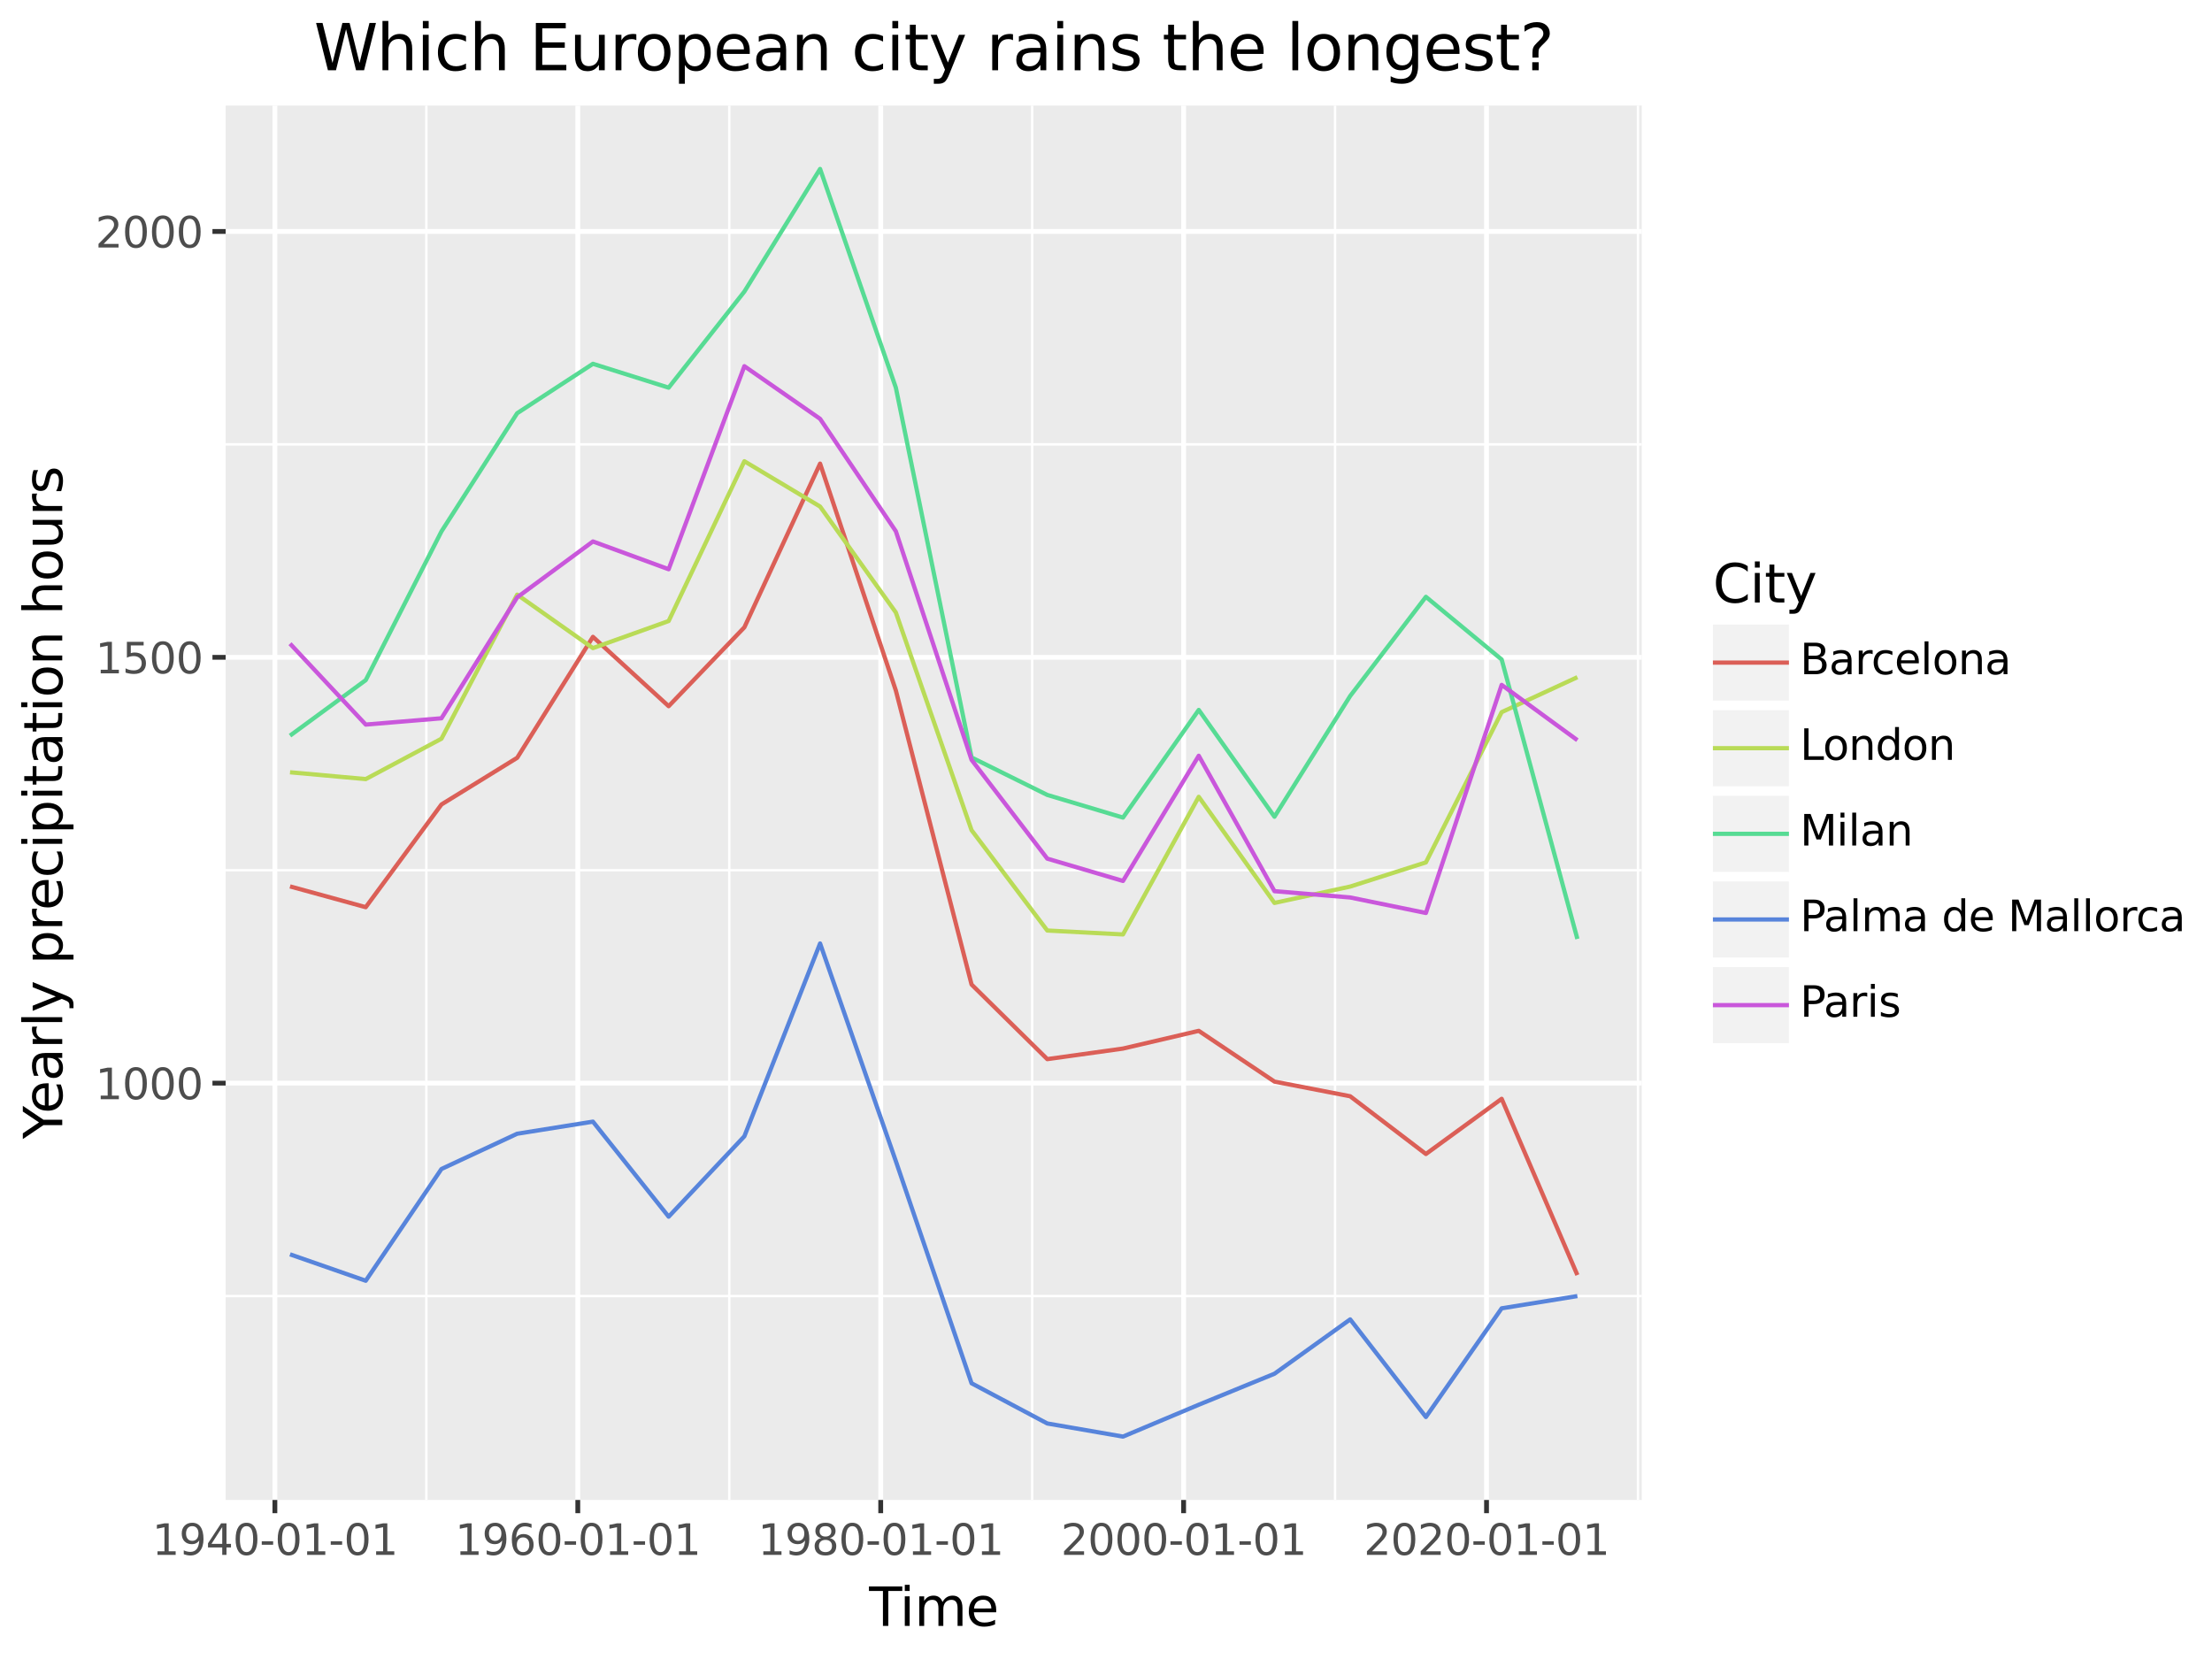 <?xml version="1.0" encoding="utf-8" standalone="no"?>
<!DOCTYPE svg PUBLIC "-//W3C//DTD SVG 1.1//EN"
  "http://www.w3.org/Graphics/SVG/1.1/DTD/svg11.dtd">
<svg xmlns:xlink="http://www.w3.org/1999/xlink" width="460.8pt" height="345.6pt" viewBox="0 0 460.8 345.6" xmlns="http://www.w3.org/2000/svg" version="1.1">
 <rect x="0" y="0" width="460.8" height="345.6" fill="#808080" stroke="none"/>
 <defs>
  <style type="text/css">*{stroke-linejoin: round; stroke-linecap: butt}</style>
 </defs>
 <g id="figure_1">
  <g id="patch_1">
   <path d="M 0 345.6 
L 460.8 345.6 
L 460.8 0 
L 0 0 
z
" style="fill: #ffffff; stroke: #ffffff; stroke-linejoin: miter"/>
  </g>
  <g id="axes_1">
   <g id="patch_2">
    <path d="M 47.008 312.471 
L 342.007 312.471 
L 342.007 21.991 
L 47.008 21.991 
z
" style="fill: #ebebeb"/>
   </g>
   <g id="matplotlib.axis_1">
    <g id="xtick_1">
     <g id="line2d_1">
      <path d="M 57.264 312.471 
L 57.264 21.991 
" clip-path="url(#p662745fb96)" style="fill: none; stroke: #ffffff; stroke-linecap: square"/>
     </g>
     <g id="line2d_2">
      <path d="M 57.264 312.471 
" style="fill: none; stroke: #333333; stroke-width: 1.5; stroke-linecap: square"/>
      <defs>
       <path id="m86e1e4cf9a" d="M 0 0 
L 0 2.75 
" style="stroke: #333333"/>
      </defs>
      <g>
       <use xlink:href="#m86e1e4cf9a" x="57.264" y="312.471" style="fill: #333333; stroke: #333333"/>
      </g>
     </g>
     <g id="text_1">
      <!-- 1940-01-01 -->
      <g style="fill: #4d4d4d" transform="translate(31.693 323.908) scale(0.088 -0.088)">
       <defs>
        <path id="DejaVuSans-31" d="M 794 531 
L 1825 531 
L 1825 4091 
L 703 3866 
L 703 4441 
L 1819 4666 
L 2450 4666 
L 2450 531 
L 3481 531 
L 3481 0 
L 794 0 
L 794 531 
z
" transform="scale(0.016)"/>
        <path id="DejaVuSans-39" d="M 703 97 
L 703 672 
Q 941 559 1184 500 
Q 1428 441 1663 441 
Q 2288 441 2617 861 
Q 2947 1281 2994 2138 
Q 2813 1869 2534 1725 
Q 2256 1581 1919 1581 
Q 1219 1581 811 2004 
Q 403 2428 403 3163 
Q 403 3881 828 4315 
Q 1253 4750 1959 4750 
Q 2769 4750 3195 4129 
Q 3622 3509 3622 2328 
Q 3622 1225 3098 567 
Q 2575 -91 1691 -91 
Q 1453 -91 1209 -44 
Q 966 3 703 97 
z
M 1959 2075 
Q 2384 2075 2632 2365 
Q 2881 2656 2881 3163 
Q 2881 3666 2632 3958 
Q 2384 4250 1959 4250 
Q 1534 4250 1286 3958 
Q 1038 3666 1038 3163 
Q 1038 2656 1286 2365 
Q 1534 2075 1959 2075 
z
" transform="scale(0.016)"/>
        <path id="DejaVuSans-34" d="M 2419 4116 
L 825 1625 
L 2419 1625 
L 2419 4116 
z
M 2253 4666 
L 3047 4666 
L 3047 1625 
L 3713 1625 
L 3713 1100 
L 3047 1100 
L 3047 0 
L 2419 0 
L 2419 1100 
L 313 1100 
L 313 1709 
L 2253 4666 
z
" transform="scale(0.016)"/>
        <path id="DejaVuSans-30" d="M 2034 4250 
Q 1547 4250 1301 3770 
Q 1056 3291 1056 2328 
Q 1056 1369 1301 889 
Q 1547 409 2034 409 
Q 2525 409 2770 889 
Q 3016 1369 3016 2328 
Q 3016 3291 2770 3770 
Q 2525 4250 2034 4250 
z
M 2034 4750 
Q 2819 4750 3233 4129 
Q 3647 3509 3647 2328 
Q 3647 1150 3233 529 
Q 2819 -91 2034 -91 
Q 1250 -91 836 529 
Q 422 1150 422 2328 
Q 422 3509 836 4129 
Q 1250 4750 2034 4750 
z
" transform="scale(0.016)"/>
        <path id="DejaVuSans-2d" d="M 313 2009 
L 1997 2009 
L 1997 1497 
L 313 1497 
L 313 2009 
z
" transform="scale(0.016)"/>
       </defs>
       <use xlink:href="#DejaVuSans-31"/>
       <use xlink:href="#DejaVuSans-39" x="63.623"/>
       <use xlink:href="#DejaVuSans-34" x="127.246"/>
       <use xlink:href="#DejaVuSans-30" x="190.869"/>
       <use xlink:href="#DejaVuSans-2d" x="254.492"/>
       <use xlink:href="#DejaVuSans-30" x="290.576"/>
       <use xlink:href="#DejaVuSans-31" x="354.199"/>
       <use xlink:href="#DejaVuSans-2d" x="417.822"/>
       <use xlink:href="#DejaVuSans-30" x="453.906"/>
       <use xlink:href="#DejaVuSans-31" x="517.529"/>
      </g>
     </g>
    </g>
    <g id="xtick_2">
     <g id="line2d_3">
      <path d="M 120.366 312.471 
L 120.366 21.991 
" clip-path="url(#p662745fb96)" style="fill: none; stroke: #ffffff; stroke-linecap: square"/>
     </g>
     <g id="line2d_4">
      <path d="M 120.366 312.471 
" style="fill: none; stroke: #333333; stroke-width: 1.5; stroke-linecap: square"/>
      <g>
       <use xlink:href="#m86e1e4cf9a" x="120.366" y="312.471" style="fill: #333333; stroke: #333333"/>
      </g>
     </g>
     <g id="text_2">
      <!-- 1960-01-01 -->
      <g style="fill: #4d4d4d" transform="translate(94.795 323.908) scale(0.088 -0.088)">
       <defs>
        <path id="DejaVuSans-36" d="M 2113 2584 
Q 1688 2584 1439 2293 
Q 1191 2003 1191 1497 
Q 1191 994 1439 701 
Q 1688 409 2113 409 
Q 2538 409 2786 701 
Q 3034 994 3034 1497 
Q 3034 2003 2786 2293 
Q 2538 2584 2113 2584 
z
M 3366 4563 
L 3366 3988 
Q 3128 4100 2886 4159 
Q 2644 4219 2406 4219 
Q 1781 4219 1451 3797 
Q 1122 3375 1075 2522 
Q 1259 2794 1537 2939 
Q 1816 3084 2150 3084 
Q 2853 3084 3261 2657 
Q 3669 2231 3669 1497 
Q 3669 778 3244 343 
Q 2819 -91 2113 -91 
Q 1303 -91 875 529 
Q 447 1150 447 2328 
Q 447 3434 972 4092 
Q 1497 4750 2381 4750 
Q 2619 4750 2861 4703 
Q 3103 4656 3366 4563 
z
" transform="scale(0.016)"/>
       </defs>
       <use xlink:href="#DejaVuSans-31"/>
       <use xlink:href="#DejaVuSans-39" x="63.623"/>
       <use xlink:href="#DejaVuSans-36" x="127.246"/>
       <use xlink:href="#DejaVuSans-30" x="190.869"/>
       <use xlink:href="#DejaVuSans-2d" x="254.492"/>
       <use xlink:href="#DejaVuSans-30" x="290.576"/>
       <use xlink:href="#DejaVuSans-31" x="354.199"/>
       <use xlink:href="#DejaVuSans-2d" x="417.822"/>
       <use xlink:href="#DejaVuSans-30" x="453.906"/>
       <use xlink:href="#DejaVuSans-31" x="517.529"/>
      </g>
     </g>
    </g>
    <g id="xtick_3">
     <g id="line2d_5">
      <path d="M 183.468 312.471 
L 183.468 21.991 
" clip-path="url(#p662745fb96)" style="fill: none; stroke: #ffffff; stroke-linecap: square"/>
     </g>
     <g id="line2d_6">
      <path d="M 183.468 312.471 
" style="fill: none; stroke: #333333; stroke-width: 1.5; stroke-linecap: square"/>
      <g>
       <use xlink:href="#m86e1e4cf9a" x="183.468" y="312.471" style="fill: #333333; stroke: #333333"/>
      </g>
     </g>
     <g id="text_3">
      <!-- 1980-01-01 -->
      <g style="fill: #4d4d4d" transform="translate(157.897 323.908) scale(0.088 -0.088)">
       <defs>
        <path id="DejaVuSans-38" d="M 2034 2216 
Q 1584 2216 1326 1975 
Q 1069 1734 1069 1313 
Q 1069 891 1326 650 
Q 1584 409 2034 409 
Q 2484 409 2743 651 
Q 3003 894 3003 1313 
Q 3003 1734 2745 1975 
Q 2488 2216 2034 2216 
z
M 1403 2484 
Q 997 2584 770 2862 
Q 544 3141 544 3541 
Q 544 4100 942 4425 
Q 1341 4750 2034 4750 
Q 2731 4750 3128 4425 
Q 3525 4100 3525 3541 
Q 3525 3141 3298 2862 
Q 3072 2584 2669 2484 
Q 3125 2378 3379 2068 
Q 3634 1759 3634 1313 
Q 3634 634 3220 271 
Q 2806 -91 2034 -91 
Q 1263 -91 848 271 
Q 434 634 434 1313 
Q 434 1759 690 2068 
Q 947 2378 1403 2484 
z
M 1172 3481 
Q 1172 3119 1398 2916 
Q 1625 2713 2034 2713 
Q 2441 2713 2670 2916 
Q 2900 3119 2900 3481 
Q 2900 3844 2670 4047 
Q 2441 4250 2034 4250 
Q 1625 4250 1398 4047 
Q 1172 3844 1172 3481 
z
" transform="scale(0.016)"/>
       </defs>
       <use xlink:href="#DejaVuSans-31"/>
       <use xlink:href="#DejaVuSans-39" x="63.623"/>
       <use xlink:href="#DejaVuSans-38" x="127.246"/>
       <use xlink:href="#DejaVuSans-30" x="190.869"/>
       <use xlink:href="#DejaVuSans-2d" x="254.492"/>
       <use xlink:href="#DejaVuSans-30" x="290.576"/>
       <use xlink:href="#DejaVuSans-31" x="354.199"/>
       <use xlink:href="#DejaVuSans-2d" x="417.822"/>
       <use xlink:href="#DejaVuSans-30" x="453.906"/>
       <use xlink:href="#DejaVuSans-31" x="517.529"/>
      </g>
     </g>
    </g>
    <g id="xtick_4">
     <g id="line2d_7">
      <path d="M 246.569 312.471 
L 246.569 21.991 
" clip-path="url(#p662745fb96)" style="fill: none; stroke: #ffffff; stroke-linecap: square"/>
     </g>
     <g id="line2d_8">
      <path d="M 246.569 312.471 
" style="fill: none; stroke: #333333; stroke-width: 1.5; stroke-linecap: square"/>
      <g>
       <use xlink:href="#m86e1e4cf9a" x="246.569" y="312.471" style="fill: #333333; stroke: #333333"/>
      </g>
     </g>
     <g id="text_4">
      <!-- 2000-01-01 -->
      <g style="fill: #4d4d4d" transform="translate(220.999 323.908) scale(0.088 -0.088)">
       <defs>
        <path id="DejaVuSans-32" d="M 1228 531 
L 3431 531 
L 3431 0 
L 469 0 
L 469 531 
Q 828 903 1448 1529 
Q 2069 2156 2228 2338 
Q 2531 2678 2651 2914 
Q 2772 3150 2772 3378 
Q 2772 3750 2511 3984 
Q 2250 4219 1831 4219 
Q 1534 4219 1204 4116 
Q 875 4013 500 3803 
L 500 4441 
Q 881 4594 1212 4672 
Q 1544 4750 1819 4750 
Q 2544 4750 2975 4387 
Q 3406 4025 3406 3419 
Q 3406 3131 3298 2873 
Q 3191 2616 2906 2266 
Q 2828 2175 2409 1742 
Q 1991 1309 1228 531 
z
" transform="scale(0.016)"/>
       </defs>
       <use xlink:href="#DejaVuSans-32"/>
       <use xlink:href="#DejaVuSans-30" x="63.623"/>
       <use xlink:href="#DejaVuSans-30" x="127.246"/>
       <use xlink:href="#DejaVuSans-30" x="190.869"/>
       <use xlink:href="#DejaVuSans-2d" x="254.492"/>
       <use xlink:href="#DejaVuSans-30" x="290.576"/>
       <use xlink:href="#DejaVuSans-31" x="354.199"/>
       <use xlink:href="#DejaVuSans-2d" x="417.822"/>
       <use xlink:href="#DejaVuSans-30" x="453.906"/>
       <use xlink:href="#DejaVuSans-31" x="517.529"/>
      </g>
     </g>
    </g>
    <g id="xtick_5">
     <g id="line2d_9">
      <path d="M 309.671 312.471 
L 309.671 21.991 
" clip-path="url(#p662745fb96)" style="fill: none; stroke: #ffffff; stroke-linecap: square"/>
     </g>
     <g id="line2d_10">
      <path d="M 309.671 312.471 
" style="fill: none; stroke: #333333; stroke-width: 1.5; stroke-linecap: square"/>
      <g>
       <use xlink:href="#m86e1e4cf9a" x="309.671" y="312.471" style="fill: #333333; stroke: #333333"/>
      </g>
     </g>
     <g id="text_5">
      <!-- 2020-01-01 -->
      <g style="fill: #4d4d4d" transform="translate(284.1 323.908) scale(0.088 -0.088)">
       <use xlink:href="#DejaVuSans-32"/>
       <use xlink:href="#DejaVuSans-30" x="63.623"/>
       <use xlink:href="#DejaVuSans-32" x="127.246"/>
       <use xlink:href="#DejaVuSans-30" x="190.869"/>
       <use xlink:href="#DejaVuSans-2d" x="254.492"/>
       <use xlink:href="#DejaVuSans-30" x="290.576"/>
       <use xlink:href="#DejaVuSans-31" x="354.199"/>
       <use xlink:href="#DejaVuSans-2d" x="417.822"/>
       <use xlink:href="#DejaVuSans-30" x="453.906"/>
       <use xlink:href="#DejaVuSans-31" x="517.529"/>
      </g>
     </g>
    </g>
    <g id="xtick_6">
     <g id="line2d_11">
      <path d="M 88.815 312.471 
L 88.815 21.991 
" clip-path="url(#p662745fb96)" style="fill: none; stroke: #ffffff; stroke-width: 0.5; stroke-linecap: square"/>
     </g>
    </g>
    <g id="xtick_7">
     <g id="line2d_12">
      <path d="M 151.917 312.471 
L 151.917 21.991 
" clip-path="url(#p662745fb96)" style="fill: none; stroke: #ffffff; stroke-width: 0.5; stroke-linecap: square"/>
     </g>
    </g>
    <g id="xtick_8">
     <g id="line2d_13">
      <path d="M 215.019 312.471 
L 215.019 21.991 
" clip-path="url(#p662745fb96)" style="fill: none; stroke: #ffffff; stroke-width: 0.5; stroke-linecap: square"/>
     </g>
    </g>
    <g id="xtick_9">
     <g id="line2d_14">
      <path d="M 278.12 312.471 
L 278.12 21.991 
" clip-path="url(#p662745fb96)" style="fill: none; stroke: #ffffff; stroke-width: 0.5; stroke-linecap: square"/>
     </g>
    </g>
    <g id="xtick_10">
     <g id="line2d_15">
      <path d="M 341.222 312.471 
L 341.222 21.991 
" clip-path="url(#p662745fb96)" style="fill: none; stroke: #ffffff; stroke-width: 0.5; stroke-linecap: square"/>
     </g>
    </g>
   </g>
   <g id="matplotlib.axis_2">
    <g id="ytick_1">
     <g id="line2d_16">
      <path d="M 47.008 225.638 
L 342.007 225.638 
" clip-path="url(#p662745fb96)" style="fill: none; stroke: #ffffff; stroke-linecap: square"/>
     </g>
     <g id="line2d_17">
      <path d="M 47.008 225.638 
" style="fill: none; stroke: #333333; stroke-width: 1.5; stroke-linecap: square"/>
      <defs>
       <path id="m5ad9e88fd1" d="M 0 0 
L -2.75 0 
" style="stroke: #333333"/>
      </defs>
      <g>
       <use xlink:href="#m5ad9e88fd1" x="47.008" y="225.638" style="fill: #333333; stroke: #333333"/>
      </g>
     </g>
     <g id="text_6">
      <!-- 1000 -->
      <g style="fill: #4d4d4d" transform="translate(19.862 228.981) scale(0.088 -0.088)">
       <use xlink:href="#DejaVuSans-31"/>
       <use xlink:href="#DejaVuSans-30" x="63.623"/>
       <use xlink:href="#DejaVuSans-30" x="127.246"/>
       <use xlink:href="#DejaVuSans-30" x="190.869"/>
      </g>
     </g>
    </g>
    <g id="ytick_2">
     <g id="line2d_18">
      <path d="M 47.008 136.928 
L 342.007 136.928 
" clip-path="url(#p662745fb96)" style="fill: none; stroke: #ffffff; stroke-linecap: square"/>
     </g>
     <g id="line2d_19">
      <path d="M 47.008 136.928 
" style="fill: none; stroke: #333333; stroke-width: 1.5; stroke-linecap: square"/>
      <g>
       <use xlink:href="#m5ad9e88fd1" x="47.008" y="136.928" style="fill: #333333; stroke: #333333"/>
      </g>
     </g>
     <g id="text_7">
      <!-- 1500 -->
      <g style="fill: #4d4d4d" transform="translate(19.862 140.271) scale(0.088 -0.088)">
       <defs>
        <path id="DejaVuSans-35" d="M 691 4666 
L 3169 4666 
L 3169 4134 
L 1269 4134 
L 1269 2991 
Q 1406 3038 1543 3061 
Q 1681 3084 1819 3084 
Q 2600 3084 3056 2656 
Q 3513 2228 3513 1497 
Q 3513 744 3044 326 
Q 2575 -91 1722 -91 
Q 1428 -91 1123 -41 
Q 819 9 494 109 
L 494 744 
Q 775 591 1075 516 
Q 1375 441 1709 441 
Q 2250 441 2565 725 
Q 2881 1009 2881 1497 
Q 2881 1984 2565 2268 
Q 2250 2553 1709 2553 
Q 1456 2553 1204 2497 
Q 953 2441 691 2322 
L 691 4666 
z
" transform="scale(0.016)"/>
       </defs>
       <use xlink:href="#DejaVuSans-31"/>
       <use xlink:href="#DejaVuSans-35" x="63.623"/>
       <use xlink:href="#DejaVuSans-30" x="127.246"/>
       <use xlink:href="#DejaVuSans-30" x="190.869"/>
      </g>
     </g>
    </g>
    <g id="ytick_3">
     <g id="line2d_20">
      <path d="M 47.008 48.217 
L 342.007 48.217 
" clip-path="url(#p662745fb96)" style="fill: none; stroke: #ffffff; stroke-linecap: square"/>
     </g>
     <g id="line2d_21">
      <path d="M 47.008 48.217 
" style="fill: none; stroke: #333333; stroke-width: 1.5; stroke-linecap: square"/>
      <g>
       <use xlink:href="#m5ad9e88fd1" x="47.008" y="48.217" style="fill: #333333; stroke: #333333"/>
      </g>
     </g>
     <g id="text_8">
      <!-- 2000 -->
      <g style="fill: #4d4d4d" transform="translate(19.862 51.561) scale(0.088 -0.088)">
       <use xlink:href="#DejaVuSans-32"/>
       <use xlink:href="#DejaVuSans-30" x="63.623"/>
       <use xlink:href="#DejaVuSans-30" x="127.246"/>
       <use xlink:href="#DejaVuSans-30" x="190.869"/>
      </g>
     </g>
    </g>
    <g id="ytick_4">
     <g id="line2d_22">
      <path d="M 47.008 269.993 
L 342.007 269.993 
" clip-path="url(#p662745fb96)" style="fill: none; stroke: #ffffff; stroke-width: 0.5; stroke-linecap: square"/>
     </g>
    </g>
    <g id="ytick_5">
     <g id="line2d_23">
      <path d="M 47.008 181.283 
L 342.007 181.283 
" clip-path="url(#p662745fb96)" style="fill: none; stroke: #ffffff; stroke-width: 0.5; stroke-linecap: square"/>
     </g>
    </g>
    <g id="ytick_6">
     <g id="line2d_24">
      <path d="M 47.008 92.573 
L 342.007 92.573 
" clip-path="url(#p662745fb96)" style="fill: none; stroke: #ffffff; stroke-width: 0.5; stroke-linecap: square"/>
     </g>
    </g>
   </g>
   <g id="line2d_25">
    <path d="M 60.417 184.654 
L 76.19 188.983 
L 91.964 167.586 
L 107.737 157.863 
L 123.519 132.67 
L 139.292 147.112 
L 155.065 130.683 
L 170.839 96.582 
L 186.621 143.847 
L 202.394 205.093 
L 218.167 220.635 
L 233.94 218.435 
L 249.722 214.744 
L 265.496 225.319 
L 281.269 228.37 
L 297.042 240.399 
L 312.824 228.903 
L 328.597 265.617 
" clip-path="url(#p662745fb96)" style="fill: none; stroke: #db5f57; stroke-width: 0.886"/>
   </g>
   <g id="line2d_26">
    <path d="M 60.417 160.88 
L 76.19 162.299 
L 91.964 153.889 
L 107.737 123.87 
L 123.519 135.012 
L 139.292 129.37 
L 155.065 96.086 
L 170.839 105.524 
L 186.621 127.595 
L 202.394 172.944 
L 218.167 193.844 
L 233.94 194.66 
L 249.722 165.989 
L 265.496 188.096 
L 281.269 184.689 
L 297.042 179.651 
L 312.824 148.354 
L 328.597 141.068 
" clip-path="url(#p662745fb96)" style="fill: none; stroke: #b9db57; stroke-width: 0.886"/>
   </g>
   <g id="line2d_27">
    <path d="M 60.417 153.25 
L 76.19 141.683 
L 91.964 110.705 
L 107.737 86.079 
L 123.519 75.789 
L 139.292 80.756 
L 155.065 60.743 
L 170.839 35.195 
L 186.621 80.756 
L 202.394 157.792 
L 218.167 165.599 
L 233.94 170.318 
L 249.722 147.892 
L 265.496 170.141 
L 281.269 144.983 
L 297.042 124.331 
L 312.824 137.389 
L 328.597 195.595 
" clip-path="url(#p662745fb96)" style="fill: none; stroke: #57db94; stroke-width: 0.886"/>
   </g>
   <g id="line2d_28">
    <path d="M 60.417 261.3 
L 76.19 266.8 
L 91.964 243.522 
L 107.737 236.177 
L 123.519 233.658 
L 139.292 253.458 
L 155.065 236.709 
L 170.839 196.541 
L 186.621 241.89 
L 202.394 288.161 
L 218.167 296.535 
L 233.94 299.268 
L 249.722 292.632 
L 265.496 286.174 
L 281.269 274.855 
L 297.042 295.187 
L 312.824 272.548 
L 328.597 269.993 
" clip-path="url(#p662745fb96)" style="fill: none; stroke: #5784db; stroke-width: 0.886"/>
   </g>
   <g id="line2d_29">
    <path d="M 60.417 134.089 
L 76.19 150.944 
L 91.964 149.631 
L 107.737 124.437 
L 123.519 112.799 
L 139.292 118.582 
L 155.065 76.285 
L 170.839 87.25 
L 186.621 110.67 
L 202.394 158.289 
L 218.167 178.87 
L 233.94 183.518 
L 249.722 157.438 
L 265.496 185.647 
L 281.269 186.96 
L 297.042 190.189 
L 312.824 142.676 
L 328.597 154.197 
" clip-path="url(#p662745fb96)" style="fill: none; stroke: #c957db; stroke-width: 0.886"/>
   </g>
  </g>
  <g id="text_9">
   <!-- Which European city rains the longest? -->
   <g transform="translate(65.397 14.638) scale(0.132 -0.132)">
    <defs>
     <path id="DejaVuSans-57" d="M 213 4666 
L 850 4666 
L 1831 722 
L 2809 4666 
L 3519 4666 
L 4500 722 
L 5478 4666 
L 6119 4666 
L 4947 0 
L 4153 0 
L 3169 4050 
L 2175 0 
L 1381 0 
L 213 4666 
z
" transform="scale(0.016)"/>
     <path id="DejaVuSans-68" d="M 3513 2113 
L 3513 0 
L 2938 0 
L 2938 2094 
Q 2938 2591 2744 2837 
Q 2550 3084 2163 3084 
Q 1697 3084 1428 2787 
Q 1159 2491 1159 1978 
L 1159 0 
L 581 0 
L 581 4863 
L 1159 4863 
L 1159 2956 
Q 1366 3272 1645 3428 
Q 1925 3584 2291 3584 
Q 2894 3584 3203 3211 
Q 3513 2838 3513 2113 
z
" transform="scale(0.016)"/>
     <path id="DejaVuSans-69" d="M 603 3500 
L 1178 3500 
L 1178 0 
L 603 0 
L 603 3500 
z
M 603 4863 
L 1178 4863 
L 1178 4134 
L 603 4134 
L 603 4863 
z
" transform="scale(0.016)"/>
     <path id="DejaVuSans-63" d="M 3122 3366 
L 3122 2828 
Q 2878 2963 2633 3030 
Q 2388 3097 2138 3097 
Q 1578 3097 1268 2742 
Q 959 2388 959 1747 
Q 959 1106 1268 751 
Q 1578 397 2138 397 
Q 2388 397 2633 464 
Q 2878 531 3122 666 
L 3122 134 
Q 2881 22 2623 -34 
Q 2366 -91 2075 -91 
Q 1284 -91 818 406 
Q 353 903 353 1747 
Q 353 2603 823 3093 
Q 1294 3584 2113 3584 
Q 2378 3584 2631 3529 
Q 2884 3475 3122 3366 
z
" transform="scale(0.016)"/>
     <path id="DejaVuSans-20" transform="scale(0.016)"/>
     <path id="DejaVuSans-45" d="M 628 4666 
L 3578 4666 
L 3578 4134 
L 1259 4134 
L 1259 2753 
L 3481 2753 
L 3481 2222 
L 1259 2222 
L 1259 531 
L 3634 531 
L 3634 0 
L 628 0 
L 628 4666 
z
" transform="scale(0.016)"/>
     <path id="DejaVuSans-75" d="M 544 1381 
L 544 3500 
L 1119 3500 
L 1119 1403 
Q 1119 906 1312 657 
Q 1506 409 1894 409 
Q 2359 409 2629 706 
Q 2900 1003 2900 1516 
L 2900 3500 
L 3475 3500 
L 3475 0 
L 2900 0 
L 2900 538 
Q 2691 219 2414 64 
Q 2138 -91 1772 -91 
Q 1169 -91 856 284 
Q 544 659 544 1381 
z
M 1991 3584 
L 1991 3584 
z
" transform="scale(0.016)"/>
     <path id="DejaVuSans-72" d="M 2631 2963 
Q 2534 3019 2420 3045 
Q 2306 3072 2169 3072 
Q 1681 3072 1420 2755 
Q 1159 2438 1159 1844 
L 1159 0 
L 581 0 
L 581 3500 
L 1159 3500 
L 1159 2956 
Q 1341 3275 1631 3429 
Q 1922 3584 2338 3584 
Q 2397 3584 2469 3576 
Q 2541 3569 2628 3553 
L 2631 2963 
z
" transform="scale(0.016)"/>
     <path id="DejaVuSans-6f" d="M 1959 3097 
Q 1497 3097 1228 2736 
Q 959 2375 959 1747 
Q 959 1119 1226 758 
Q 1494 397 1959 397 
Q 2419 397 2687 759 
Q 2956 1122 2956 1747 
Q 2956 2369 2687 2733 
Q 2419 3097 1959 3097 
z
M 1959 3584 
Q 2709 3584 3137 3096 
Q 3566 2609 3566 1747 
Q 3566 888 3137 398 
Q 2709 -91 1959 -91 
Q 1206 -91 779 398 
Q 353 888 353 1747 
Q 353 2609 779 3096 
Q 1206 3584 1959 3584 
z
" transform="scale(0.016)"/>
     <path id="DejaVuSans-70" d="M 1159 525 
L 1159 -1331 
L 581 -1331 
L 581 3500 
L 1159 3500 
L 1159 2969 
Q 1341 3281 1617 3432 
Q 1894 3584 2278 3584 
Q 2916 3584 3314 3078 
Q 3713 2572 3713 1747 
Q 3713 922 3314 415 
Q 2916 -91 2278 -91 
Q 1894 -91 1617 61 
Q 1341 213 1159 525 
z
M 3116 1747 
Q 3116 2381 2855 2742 
Q 2594 3103 2138 3103 
Q 1681 3103 1420 2742 
Q 1159 2381 1159 1747 
Q 1159 1113 1420 752 
Q 1681 391 2138 391 
Q 2594 391 2855 752 
Q 3116 1113 3116 1747 
z
" transform="scale(0.016)"/>
     <path id="DejaVuSans-65" d="M 3597 1894 
L 3597 1613 
L 953 1613 
Q 991 1019 1311 708 
Q 1631 397 2203 397 
Q 2534 397 2845 478 
Q 3156 559 3463 722 
L 3463 178 
Q 3153 47 2828 -22 
Q 2503 -91 2169 -91 
Q 1331 -91 842 396 
Q 353 884 353 1716 
Q 353 2575 817 3079 
Q 1281 3584 2069 3584 
Q 2775 3584 3186 3129 
Q 3597 2675 3597 1894 
z
M 3022 2063 
Q 3016 2534 2758 2815 
Q 2500 3097 2075 3097 
Q 1594 3097 1305 2825 
Q 1016 2553 972 2059 
L 3022 2063 
z
" transform="scale(0.016)"/>
     <path id="DejaVuSans-61" d="M 2194 1759 
Q 1497 1759 1228 1600 
Q 959 1441 959 1056 
Q 959 750 1161 570 
Q 1363 391 1709 391 
Q 2188 391 2477 730 
Q 2766 1069 2766 1631 
L 2766 1759 
L 2194 1759 
z
M 3341 1997 
L 3341 0 
L 2766 0 
L 2766 531 
Q 2569 213 2275 61 
Q 1981 -91 1556 -91 
Q 1019 -91 701 211 
Q 384 513 384 1019 
Q 384 1609 779 1909 
Q 1175 2209 1959 2209 
L 2766 2209 
L 2766 2266 
Q 2766 2663 2505 2880 
Q 2244 3097 1772 3097 
Q 1472 3097 1187 3025 
Q 903 2953 641 2809 
L 641 3341 
Q 956 3463 1253 3523 
Q 1550 3584 1831 3584 
Q 2591 3584 2966 3190 
Q 3341 2797 3341 1997 
z
" transform="scale(0.016)"/>
     <path id="DejaVuSans-6e" d="M 3513 2113 
L 3513 0 
L 2938 0 
L 2938 2094 
Q 2938 2591 2744 2837 
Q 2550 3084 2163 3084 
Q 1697 3084 1428 2787 
Q 1159 2491 1159 1978 
L 1159 0 
L 581 0 
L 581 3500 
L 1159 3500 
L 1159 2956 
Q 1366 3272 1645 3428 
Q 1925 3584 2291 3584 
Q 2894 3584 3203 3211 
Q 3513 2838 3513 2113 
z
" transform="scale(0.016)"/>
     <path id="DejaVuSans-74" d="M 1172 4494 
L 1172 3500 
L 2356 3500 
L 2356 3053 
L 1172 3053 
L 1172 1153 
Q 1172 725 1289 603 
Q 1406 481 1766 481 
L 2356 481 
L 2356 0 
L 1766 0 
Q 1100 0 847 248 
Q 594 497 594 1153 
L 594 3053 
L 172 3053 
L 172 3500 
L 594 3500 
L 594 4494 
L 1172 4494 
z
" transform="scale(0.016)"/>
     <path id="DejaVuSans-79" d="M 2059 -325 
Q 1816 -950 1584 -1140 
Q 1353 -1331 966 -1331 
L 506 -1331 
L 506 -850 
L 844 -850 
Q 1081 -850 1212 -737 
Q 1344 -625 1503 -206 
L 1606 56 
L 191 3500 
L 800 3500 
L 1894 763 
L 2988 3500 
L 3597 3500 
L 2059 -325 
z
" transform="scale(0.016)"/>
     <path id="DejaVuSans-73" d="M 2834 3397 
L 2834 2853 
Q 2591 2978 2328 3040 
Q 2066 3103 1784 3103 
Q 1356 3103 1142 2972 
Q 928 2841 928 2578 
Q 928 2378 1081 2264 
Q 1234 2150 1697 2047 
L 1894 2003 
Q 2506 1872 2764 1633 
Q 3022 1394 3022 966 
Q 3022 478 2636 193 
Q 2250 -91 1575 -91 
Q 1294 -91 989 -36 
Q 684 19 347 128 
L 347 722 
Q 666 556 975 473 
Q 1284 391 1588 391 
Q 1994 391 2212 530 
Q 2431 669 2431 922 
Q 2431 1156 2273 1281 
Q 2116 1406 1581 1522 
L 1381 1569 
Q 847 1681 609 1914 
Q 372 2147 372 2553 
Q 372 3047 722 3315 
Q 1072 3584 1716 3584 
Q 2034 3584 2315 3537 
Q 2597 3491 2834 3397 
z
" transform="scale(0.016)"/>
     <path id="DejaVuSans-6c" d="M 603 4863 
L 1178 4863 
L 1178 0 
L 603 0 
L 603 4863 
z
" transform="scale(0.016)"/>
     <path id="DejaVuSans-67" d="M 2906 1791 
Q 2906 2416 2648 2759 
Q 2391 3103 1925 3103 
Q 1463 3103 1205 2759 
Q 947 2416 947 1791 
Q 947 1169 1205 825 
Q 1463 481 1925 481 
Q 2391 481 2648 825 
Q 2906 1169 2906 1791 
z
M 3481 434 
Q 3481 -459 3084 -895 
Q 2688 -1331 1869 -1331 
Q 1566 -1331 1297 -1286 
Q 1028 -1241 775 -1147 
L 775 -588 
Q 1028 -725 1275 -790 
Q 1522 -856 1778 -856 
Q 2344 -856 2625 -561 
Q 2906 -266 2906 331 
L 2906 616 
Q 2728 306 2450 153 
Q 2172 0 1784 0 
Q 1141 0 747 490 
Q 353 981 353 1791 
Q 353 2603 747 3093 
Q 1141 3584 1784 3584 
Q 2172 3584 2450 3431 
Q 2728 3278 2906 2969 
L 2906 3500 
L 3481 3500 
L 3481 434 
z
" transform="scale(0.016)"/>
     <path id="DejaVuSans-3f" d="M 1222 794 
L 1856 794 
L 1856 0 
L 1222 0 
L 1222 794 
z
M 1838 1253 
L 1241 1253 
L 1241 1734 
Q 1241 2050 1328 2253 
Q 1416 2456 1697 2725 
L 1978 3003 
Q 2156 3169 2236 3316 
Q 2316 3463 2316 3616 
Q 2316 3894 2111 4066 
Q 1906 4238 1569 4238 
Q 1322 4238 1042 4128 
Q 763 4019 459 3809 
L 459 4397 
Q 753 4575 1054 4662 
Q 1356 4750 1678 4750 
Q 2253 4750 2601 4447 
Q 2950 4144 2950 3647 
Q 2950 3409 2837 3195 
Q 2725 2981 2444 2713 
L 2169 2444 
Q 2022 2297 1961 2214 
Q 1900 2131 1875 2053 
Q 1856 1988 1847 1894 
Q 1838 1800 1838 1638 
L 1838 1253 
z
" transform="scale(0.016)"/>
    </defs>
    <use xlink:href="#DejaVuSans-57"/>
    <use xlink:href="#DejaVuSans-68" x="98.877"/>
    <use xlink:href="#DejaVuSans-69" x="162.256"/>
    <use xlink:href="#DejaVuSans-63" x="190.039"/>
    <use xlink:href="#DejaVuSans-68" x="245.02"/>
    <use xlink:href="#DejaVuSans-20" x="308.398"/>
    <use xlink:href="#DejaVuSans-45" x="340.186"/>
    <use xlink:href="#DejaVuSans-75" x="403.369"/>
    <use xlink:href="#DejaVuSans-72" x="466.748"/>
    <use xlink:href="#DejaVuSans-6f" x="505.611"/>
    <use xlink:href="#DejaVuSans-70" x="566.793"/>
    <use xlink:href="#DejaVuSans-65" x="630.27"/>
    <use xlink:href="#DejaVuSans-61" x="691.793"/>
    <use xlink:href="#DejaVuSans-6e" x="753.072"/>
    <use xlink:href="#DejaVuSans-20" x="816.451"/>
    <use xlink:href="#DejaVuSans-63" x="848.238"/>
    <use xlink:href="#DejaVuSans-69" x="903.219"/>
    <use xlink:href="#DejaVuSans-74" x="931.002"/>
    <use xlink:href="#DejaVuSans-79" x="970.211"/>
    <use xlink:href="#DejaVuSans-20" x="1029.391"/>
    <use xlink:href="#DejaVuSans-72" x="1061.178"/>
    <use xlink:href="#DejaVuSans-61" x="1102.291"/>
    <use xlink:href="#DejaVuSans-69" x="1163.57"/>
    <use xlink:href="#DejaVuSans-6e" x="1191.354"/>
    <use xlink:href="#DejaVuSans-73" x="1254.732"/>
    <use xlink:href="#DejaVuSans-20" x="1306.832"/>
    <use xlink:href="#DejaVuSans-74" x="1338.619"/>
    <use xlink:href="#DejaVuSans-68" x="1377.828"/>
    <use xlink:href="#DejaVuSans-65" x="1441.207"/>
    <use xlink:href="#DejaVuSans-20" x="1502.73"/>
    <use xlink:href="#DejaVuSans-6c" x="1534.518"/>
    <use xlink:href="#DejaVuSans-6f" x="1562.301"/>
    <use xlink:href="#DejaVuSans-6e" x="1623.482"/>
    <use xlink:href="#DejaVuSans-67" x="1686.861"/>
    <use xlink:href="#DejaVuSans-65" x="1750.338"/>
    <use xlink:href="#DejaVuSans-73" x="1811.861"/>
    <use xlink:href="#DejaVuSans-74" x="1863.961"/>
    <use xlink:href="#DejaVuSans-3f" x="1903.17"/>
   </g>
  </g>
  <g id="text_10">
   <!-- Time -->
   <g transform="translate(181.05 338.704) scale(0.11 -0.11)">
    <defs>
     <path id="DejaVuSans-54" d="M -19 4666 
L 3928 4666 
L 3928 4134 
L 2272 4134 
L 2272 0 
L 1638 0 
L 1638 4134 
L -19 4134 
L -19 4666 
z
" transform="scale(0.016)"/>
     <path id="DejaVuSans-6d" d="M 3328 2828 
Q 3544 3216 3844 3400 
Q 4144 3584 4550 3584 
Q 5097 3584 5394 3201 
Q 5691 2819 5691 2113 
L 5691 0 
L 5113 0 
L 5113 2094 
Q 5113 2597 4934 2840 
Q 4756 3084 4391 3084 
Q 3944 3084 3684 2787 
Q 3425 2491 3425 1978 
L 3425 0 
L 2847 0 
L 2847 2094 
Q 2847 2600 2669 2842 
Q 2491 3084 2119 3084 
Q 1678 3084 1418 2786 
Q 1159 2488 1159 1978 
L 1159 0 
L 581 0 
L 581 3500 
L 1159 3500 
L 1159 2956 
Q 1356 3278 1631 3431 
Q 1906 3584 2284 3584 
Q 2666 3584 2933 3390 
Q 3200 3197 3328 2828 
z
" transform="scale(0.016)"/>
    </defs>
    <use xlink:href="#DejaVuSans-54"/>
    <use xlink:href="#DejaVuSans-69" x="57.959"/>
    <use xlink:href="#DejaVuSans-6d" x="85.742"/>
    <use xlink:href="#DejaVuSans-65" x="183.154"/>
   </g>
  </g>
  <g id="text_11">
   <!-- Yearly precipitation hours -->
   <g transform="translate(12.966 237.266) rotate(-90) scale(0.11 -0.11)">
    <defs>
     <path id="DejaVuSans-59" d="M -13 4666 
L 666 4666 
L 1959 2747 
L 3244 4666 
L 3922 4666 
L 2272 2222 
L 2272 0 
L 1638 0 
L 1638 2222 
L -13 4666 
z
" transform="scale(0.016)"/>
    </defs>
    <use xlink:href="#DejaVuSans-59"/>
    <use xlink:href="#DejaVuSans-65" x="47.834"/>
    <use xlink:href="#DejaVuSans-61" x="109.357"/>
    <use xlink:href="#DejaVuSans-72" x="170.637"/>
    <use xlink:href="#DejaVuSans-6c" x="211.75"/>
    <use xlink:href="#DejaVuSans-79" x="239.533"/>
    <use xlink:href="#DejaVuSans-20" x="298.713"/>
    <use xlink:href="#DejaVuSans-70" x="330.5"/>
    <use xlink:href="#DejaVuSans-72" x="393.977"/>
    <use xlink:href="#DejaVuSans-65" x="432.84"/>
    <use xlink:href="#DejaVuSans-63" x="494.363"/>
    <use xlink:href="#DejaVuSans-69" x="549.344"/>
    <use xlink:href="#DejaVuSans-70" x="577.127"/>
    <use xlink:href="#DejaVuSans-69" x="640.604"/>
    <use xlink:href="#DejaVuSans-74" x="668.387"/>
    <use xlink:href="#DejaVuSans-61" x="707.596"/>
    <use xlink:href="#DejaVuSans-74" x="768.875"/>
    <use xlink:href="#DejaVuSans-69" x="808.084"/>
    <use xlink:href="#DejaVuSans-6f" x="835.867"/>
    <use xlink:href="#DejaVuSans-6e" x="897.049"/>
    <use xlink:href="#DejaVuSans-20" x="960.428"/>
    <use xlink:href="#DejaVuSans-68" x="992.215"/>
    <use xlink:href="#DejaVuSans-6f" x="1055.594"/>
    <use xlink:href="#DejaVuSans-75" x="1116.775"/>
    <use xlink:href="#DejaVuSans-72" x="1180.154"/>
    <use xlink:href="#DejaVuSans-73" x="1221.268"/>
   </g>
  </g>
  <g id="patch_3">
   <path d="M 355.83 218.306 
L 456.192 218.306 
L 456.192 116.156 
L 355.83 116.156 
z
" style="fill: #ffffff"/>
  </g>
  <g id="text_12">
   <!-- City -->
   <g transform="translate(356.83 125.515) scale(0.11 -0.11)">
    <defs>
     <path id="DejaVuSans-43" d="M 4122 4306 
L 4122 3641 
Q 3803 3938 3442 4084 
Q 3081 4231 2675 4231 
Q 1875 4231 1450 3742 
Q 1025 3253 1025 2328 
Q 1025 1406 1450 917 
Q 1875 428 2675 428 
Q 3081 428 3442 575 
Q 3803 722 4122 1019 
L 4122 359 
Q 3791 134 3420 21 
Q 3050 -91 2638 -91 
Q 1578 -91 968 557 
Q 359 1206 359 2328 
Q 359 3453 968 4101 
Q 1578 4750 2638 4750 
Q 3056 4750 3426 4639 
Q 3797 4528 4122 4306 
z
" transform="scale(0.016)"/>
    </defs>
    <use xlink:href="#DejaVuSans-43"/>
    <use xlink:href="#DejaVuSans-69" x="69.824"/>
    <use xlink:href="#DejaVuSans-74" x="97.607"/>
    <use xlink:href="#DejaVuSans-79" x="136.816"/>
   </g>
  </g>
  <g id="patch_4">
   <path d="M 356.83 145.946 
L 372.671 145.946 
L 372.671 130.106 
L 356.83 130.106 
z
" clip-path="url(#pada3859b80)" style="fill: #f2f2f2"/>
  </g>
  <g id="line2d_30">
   <path d="M 356.83 138.026 
L 372.671 138.026 
" clip-path="url(#pada3859b80)" style="fill: none; stroke: #db5f57; stroke-width: 0.886"/>
  </g>
  <g id="text_13">
   <!-- Barcelona -->
   <g transform="translate(374.974 140.454) scale(0.088 -0.088)">
    <defs>
     <path id="DejaVuSans-42" d="M 1259 2228 
L 1259 519 
L 2272 519 
Q 2781 519 3026 730 
Q 3272 941 3272 1375 
Q 3272 1813 3026 2020 
Q 2781 2228 2272 2228 
L 1259 2228 
z
M 1259 4147 
L 1259 2741 
L 2194 2741 
Q 2656 2741 2882 2914 
Q 3109 3088 3109 3444 
Q 3109 3797 2882 3972 
Q 2656 4147 2194 4147 
L 1259 4147 
z
M 628 4666 
L 2241 4666 
Q 2963 4666 3353 4366 
Q 3744 4066 3744 3513 
Q 3744 3084 3544 2831 
Q 3344 2578 2956 2516 
Q 3422 2416 3680 2098 
Q 3938 1781 3938 1306 
Q 3938 681 3513 340 
Q 3088 0 2303 0 
L 628 0 
L 628 4666 
z
" transform="scale(0.016)"/>
    </defs>
    <use xlink:href="#DejaVuSans-42"/>
    <use xlink:href="#DejaVuSans-61" x="68.604"/>
    <use xlink:href="#DejaVuSans-72" x="129.883"/>
    <use xlink:href="#DejaVuSans-63" x="168.746"/>
    <use xlink:href="#DejaVuSans-65" x="223.727"/>
    <use xlink:href="#DejaVuSans-6c" x="285.25"/>
    <use xlink:href="#DejaVuSans-6f" x="313.033"/>
    <use xlink:href="#DejaVuSans-6e" x="374.215"/>
    <use xlink:href="#DejaVuSans-61" x="437.594"/>
   </g>
  </g>
  <g id="patch_5">
   <path d="M 356.83 163.786 
L 372.671 163.786 
L 372.671 147.946 
L 356.83 147.946 
z
" clip-path="url(#p823f4cb50b)" style="fill: #f2f2f2"/>
  </g>
  <g id="line2d_31">
   <path d="M 356.83 155.866 
L 372.671 155.866 
" clip-path="url(#p823f4cb50b)" style="fill: none; stroke: #b9db57; stroke-width: 0.886"/>
  </g>
  <g id="text_14">
   <!-- London -->
   <g transform="translate(374.974 158.294) scale(0.088 -0.088)">
    <defs>
     <path id="DejaVuSans-4c" d="M 628 4666 
L 1259 4666 
L 1259 531 
L 3531 531 
L 3531 0 
L 628 0 
L 628 4666 
z
" transform="scale(0.016)"/>
     <path id="DejaVuSans-64" d="M 2906 2969 
L 2906 4863 
L 3481 4863 
L 3481 0 
L 2906 0 
L 2906 525 
Q 2725 213 2448 61 
Q 2172 -91 1784 -91 
Q 1150 -91 751 415 
Q 353 922 353 1747 
Q 353 2572 751 3078 
Q 1150 3584 1784 3584 
Q 2172 3584 2448 3432 
Q 2725 3281 2906 2969 
z
M 947 1747 
Q 947 1113 1208 752 
Q 1469 391 1925 391 
Q 2381 391 2643 752 
Q 2906 1113 2906 1747 
Q 2906 2381 2643 2742 
Q 2381 3103 1925 3103 
Q 1469 3103 1208 2742 
Q 947 2381 947 1747 
z
" transform="scale(0.016)"/>
    </defs>
    <use xlink:href="#DejaVuSans-4c"/>
    <use xlink:href="#DejaVuSans-6f" x="53.963"/>
    <use xlink:href="#DejaVuSans-6e" x="115.145"/>
    <use xlink:href="#DejaVuSans-64" x="178.523"/>
    <use xlink:href="#DejaVuSans-6f" x="242"/>
    <use xlink:href="#DejaVuSans-6e" x="303.182"/>
   </g>
  </g>
  <g id="patch_6">
   <path d="M 356.83 181.626 
L 372.671 181.626 
L 372.671 165.786 
L 356.83 165.786 
z
" clip-path="url(#p15e22a086e)" style="fill: #f2f2f2"/>
  </g>
  <g id="line2d_32">
   <path d="M 356.83 173.706 
L 372.671 173.706 
" clip-path="url(#p15e22a086e)" style="fill: none; stroke: #57db94; stroke-width: 0.886"/>
  </g>
  <g id="text_15">
   <!-- Milan -->
   <g transform="translate(374.974 176.134) scale(0.088 -0.088)">
    <defs>
     <path id="DejaVuSans-4d" d="M 628 4666 
L 1569 4666 
L 2759 1491 
L 3956 4666 
L 4897 4666 
L 4897 0 
L 4281 0 
L 4281 4097 
L 3078 897 
L 2444 897 
L 1241 4097 
L 1241 0 
L 628 0 
L 628 4666 
z
" transform="scale(0.016)"/>
    </defs>
    <use xlink:href="#DejaVuSans-4d"/>
    <use xlink:href="#DejaVuSans-69" x="86.279"/>
    <use xlink:href="#DejaVuSans-6c" x="114.062"/>
    <use xlink:href="#DejaVuSans-61" x="141.846"/>
    <use xlink:href="#DejaVuSans-6e" x="203.125"/>
   </g>
  </g>
  <g id="patch_7">
   <path d="M 356.83 199.466 
L 372.671 199.466 
L 372.671 183.626 
L 356.83 183.626 
z
" clip-path="url(#p96e63f8b85)" style="fill: #f2f2f2"/>
  </g>
  <g id="line2d_33">
   <path d="M 356.83 191.546 
L 372.671 191.546 
" clip-path="url(#p96e63f8b85)" style="fill: none; stroke: #5784db; stroke-width: 0.886"/>
  </g>
  <g id="text_16">
   <!-- Palma de Mallorca -->
   <g transform="translate(374.974 193.974) scale(0.088 -0.088)">
    <defs>
     <path id="DejaVuSans-50" d="M 1259 4147 
L 1259 2394 
L 2053 2394 
Q 2494 2394 2734 2622 
Q 2975 2850 2975 3272 
Q 2975 3691 2734 3919 
Q 2494 4147 2053 4147 
L 1259 4147 
z
M 628 4666 
L 2053 4666 
Q 2838 4666 3239 4311 
Q 3641 3956 3641 3272 
Q 3641 2581 3239 2228 
Q 2838 1875 2053 1875 
L 1259 1875 
L 1259 0 
L 628 0 
L 628 4666 
z
" transform="scale(0.016)"/>
    </defs>
    <use xlink:href="#DejaVuSans-50"/>
    <use xlink:href="#DejaVuSans-61" x="55.803"/>
    <use xlink:href="#DejaVuSans-6c" x="117.082"/>
    <use xlink:href="#DejaVuSans-6d" x="144.865"/>
    <use xlink:href="#DejaVuSans-61" x="242.277"/>
    <use xlink:href="#DejaVuSans-20" x="303.557"/>
    <use xlink:href="#DejaVuSans-64" x="335.344"/>
    <use xlink:href="#DejaVuSans-65" x="398.82"/>
    <use xlink:href="#DejaVuSans-20" x="460.344"/>
    <use xlink:href="#DejaVuSans-4d" x="492.131"/>
    <use xlink:href="#DejaVuSans-61" x="578.41"/>
    <use xlink:href="#DejaVuSans-6c" x="639.689"/>
    <use xlink:href="#DejaVuSans-6c" x="667.473"/>
    <use xlink:href="#DejaVuSans-6f" x="695.256"/>
    <use xlink:href="#DejaVuSans-72" x="756.438"/>
    <use xlink:href="#DejaVuSans-63" x="795.301"/>
    <use xlink:href="#DejaVuSans-61" x="850.281"/>
   </g>
  </g>
  <g id="patch_8">
   <path d="M 356.83 217.306 
L 372.671 217.306 
L 372.671 201.466 
L 356.83 201.466 
z
" clip-path="url(#pccd8cd5194)" style="fill: #f2f2f2"/>
  </g>
  <g id="line2d_34">
   <path d="M 356.83 209.386 
L 372.671 209.386 
" clip-path="url(#pccd8cd5194)" style="fill: none; stroke: #c957db; stroke-width: 0.886"/>
  </g>
  <g id="text_17">
   <!-- Paris -->
   <g transform="translate(374.974 211.814) scale(0.088 -0.088)">
    <use xlink:href="#DejaVuSans-50"/>
    <use xlink:href="#DejaVuSans-61" x="55.803"/>
    <use xlink:href="#DejaVuSans-72" x="117.082"/>
    <use xlink:href="#DejaVuSans-69" x="158.195"/>
    <use xlink:href="#DejaVuSans-73" x="185.979"/>
   </g>
  </g>
 </g>
 <defs>
  <clipPath id="p662745fb96">
   <rect x="47.008" y="21.991" width="294.999" height="290.48"/>
  </clipPath>
  <clipPath id="pada3859b80">
   <path d="M 356.83 145.946 
L 356.83 130.106 
L 372.671 130.106 
L 372.671 145.946 
"/>
  </clipPath>
  <clipPath id="p823f4cb50b">
   <path d="M 356.83 163.786 
L 356.83 147.946 
L 372.671 147.946 
L 372.671 163.786 
"/>
  </clipPath>
  <clipPath id="p15e22a086e">
   <path d="M 356.83 181.626 
L 356.83 165.786 
L 372.671 165.786 
L 372.671 181.626 
"/>
  </clipPath>
  <clipPath id="p96e63f8b85">
   <path d="M 356.83 199.466 
L 356.83 183.626 
L 372.671 183.626 
L 372.671 199.466 
"/>
  </clipPath>
  <clipPath id="pccd8cd5194">
   <path d="M 356.83 217.306 
L 356.83 201.466 
L 372.671 201.466 
L 372.671 217.306 
"/>
  </clipPath>
 </defs>
</svg>
